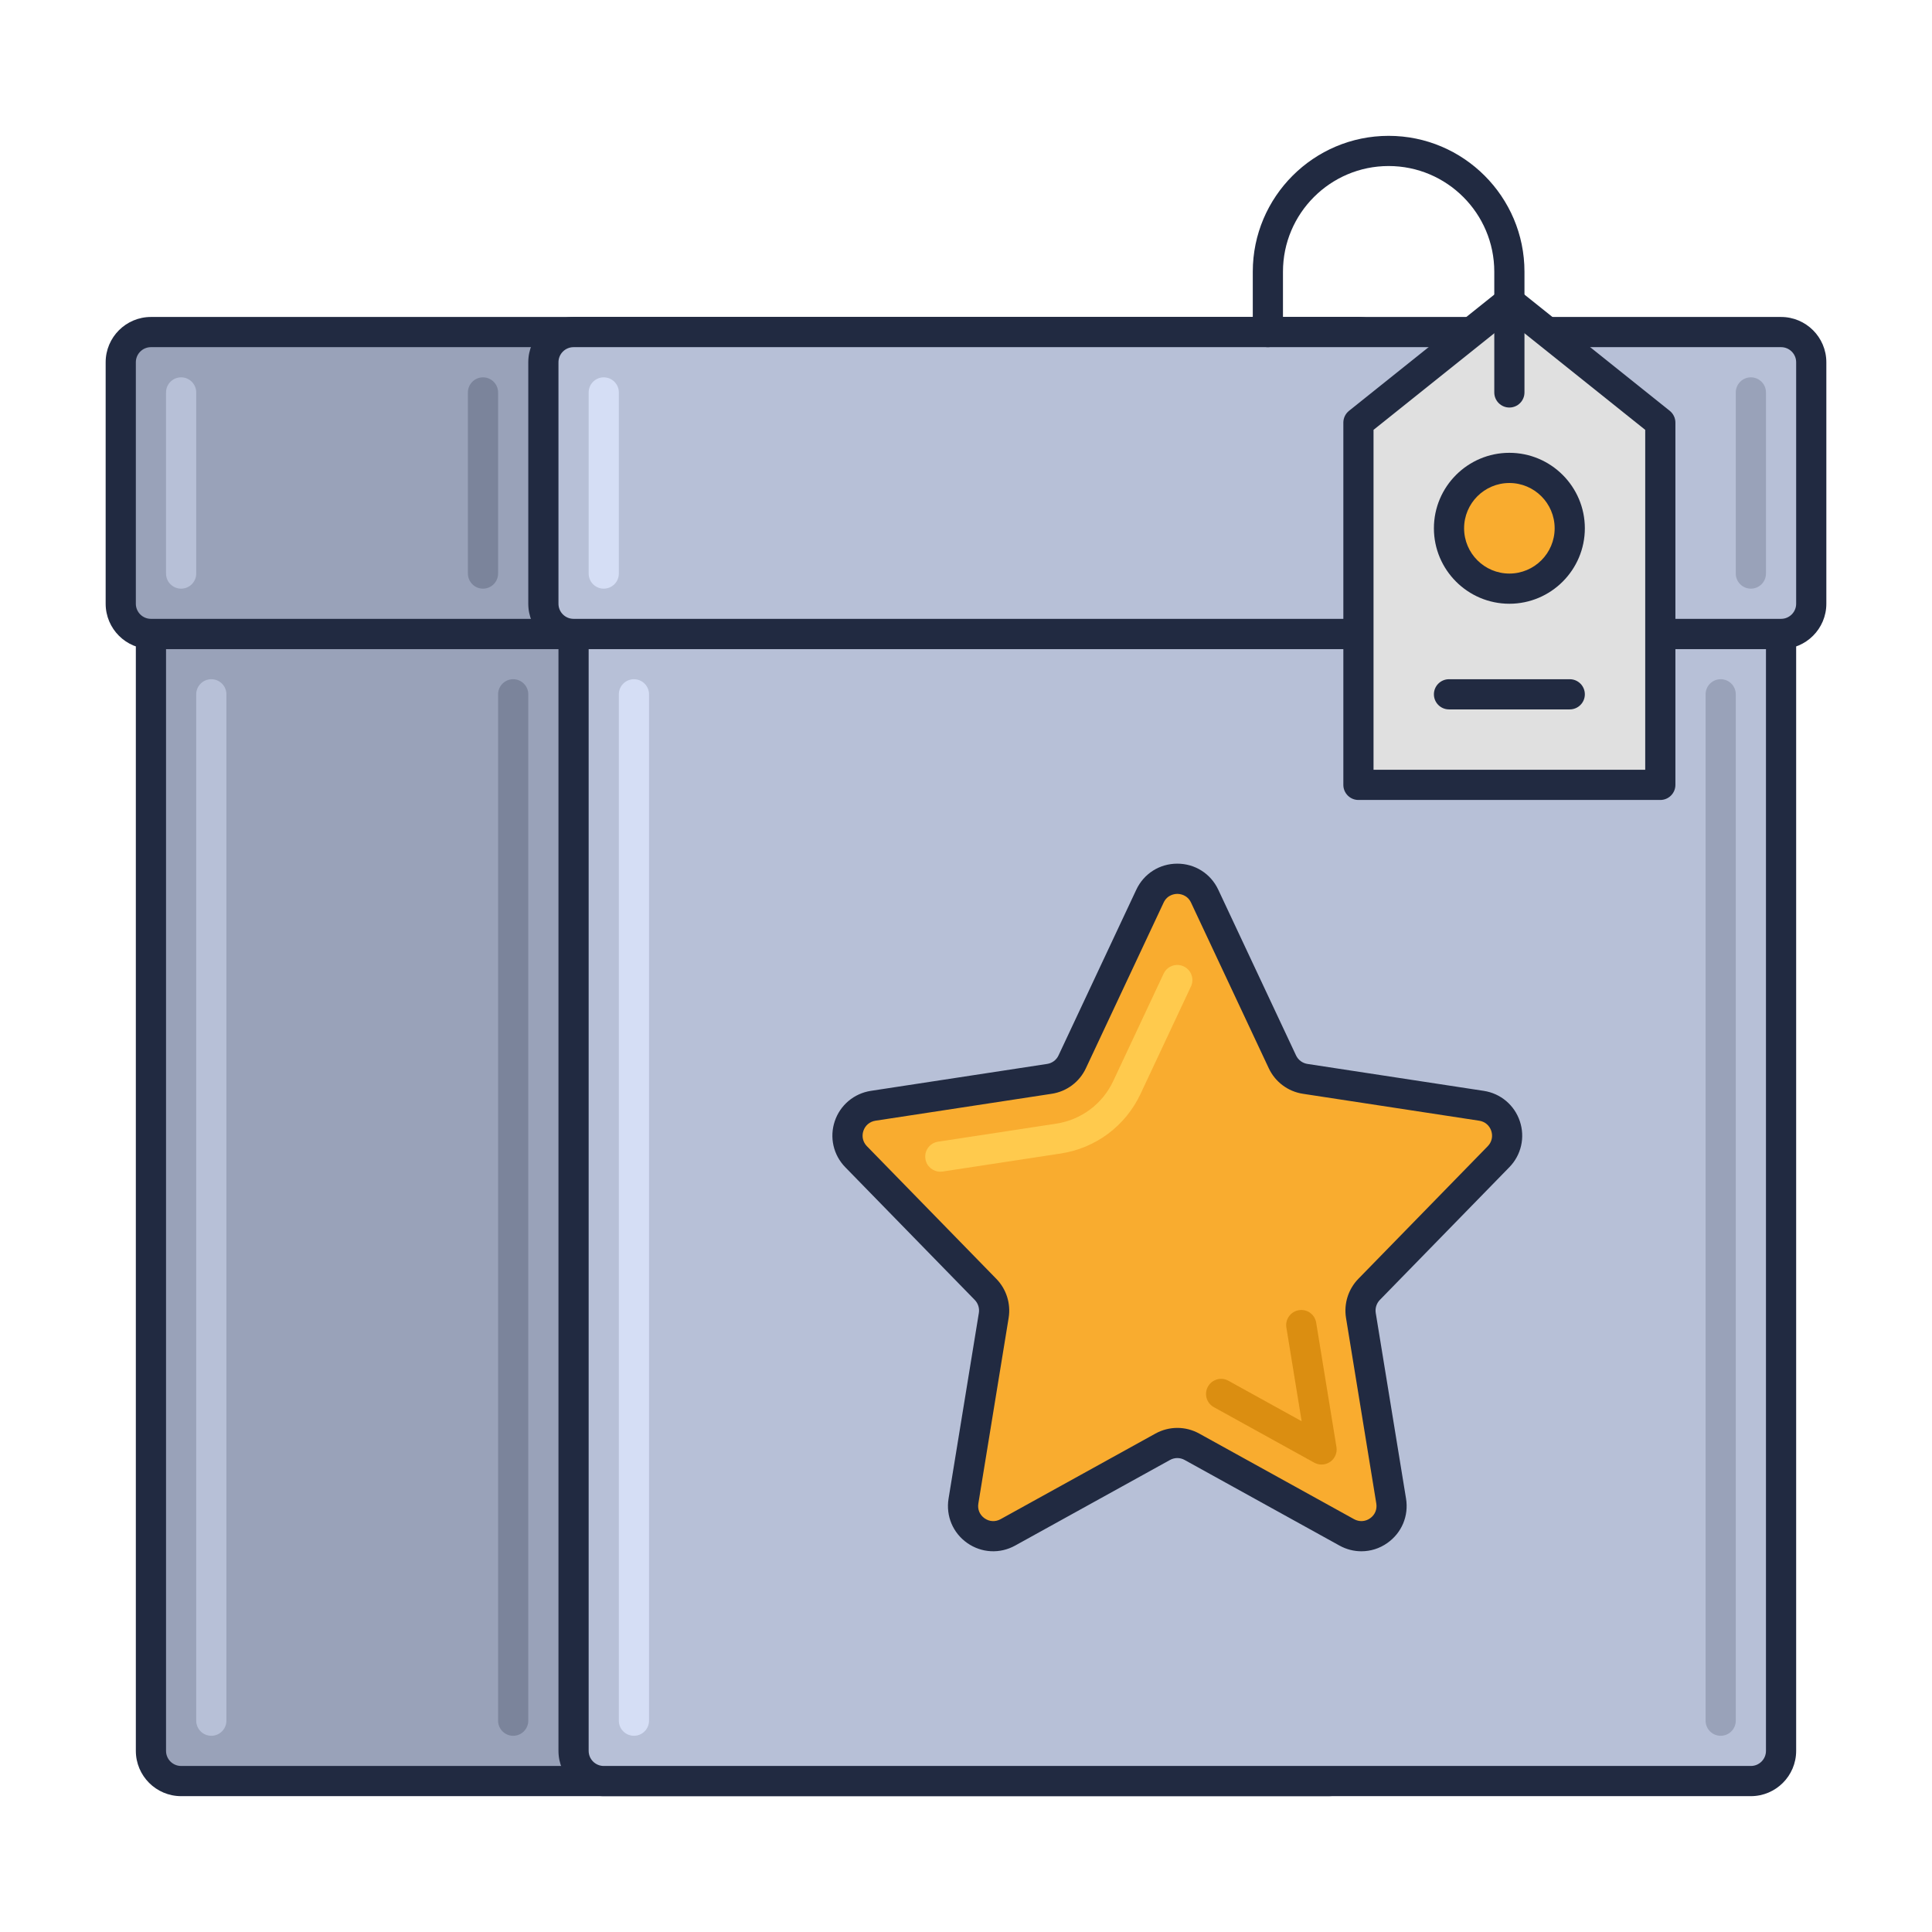 <svg id="Icon_Set" enable-background="new 0 0 64 64" height="512" viewBox="0 0 64 64" width="512" xmlns="http://www.w3.org/2000/svg"><path d="m44 59h-38c-.552 0-1-.448-1-1v-37h40v37c0 .552-.448 1-1 1z" fill="#99a2b9"/><path d="m44 59.5h-38c-.827 0-1.5-.673-1.5-1.5v-37c0-.276.224-.5.5-.5h40c.276 0 .5.224.5.5v37c0 .827-.673 1.5-1.5 1.5zm-38.5-38v36.5c0 .276.224.5.5.5h38c.276 0 .5-.224.5-.5v-36.5z" fill="#212a41"/><path d="m45 21h-40c-.552 0-1-.448-1-1v-8c0-.552.448-1 1-1h40c.552 0 1 .448 1 1v8c0 .552-.448 1-1 1z" fill="#99a2b9"/><path d="m45 21.5h-40c-.827 0-1.5-.673-1.5-1.5v-8c0-.827.673-1.5 1.5-1.5h40c.827 0 1.5.673 1.5 1.5v8c0 .827-.673 1.5-1.5 1.5zm-40-10c-.276 0-.5.224-.5.5v8c0 .276.224.5.5.5h40c.276 0 .5-.224.5-.5v-8c0-.276-.224-.5-.5-.5z" fill="#212a41"/><path d="m58 59h-38c-.552 0-1-.448-1-1v-37h40v37c0 .552-.448 1-1 1z" fill="#b7c0d7"/><path d="m58 59.5h-38c-.827 0-1.5-.673-1.5-1.5v-37c0-.276.224-.5.5-.5h40c.276 0 .5.224.5.5v37c0 .827-.673 1.5-1.5 1.5zm-38.5-38v36.5c0 .276.224.5.5.5h38c.276 0 .5-.224.5-.5v-36.5z" fill="#212a41"/><path d="m59 21h-40c-.552 0-1-.448-1-1v-8c0-.552.448-1 1-1h40c.552 0 1 .448 1 1v8c0 .552-.448 1-1 1z" fill="#b7c0d7"/><path d="m59 21.5h-40c-.827 0-1.5-.673-1.5-1.5v-8c0-.827.673-1.5 1.5-1.5h40c.827 0 1.5.673 1.5 1.5v8c0 .827-.673 1.5-1.5 1.5zm-40-10c-.276 0-.5.224-.5.5v8c0 .276.224.5.5.5h40c.276 0 .5-.224.5-.5v-8c0-.276-.224-.5-.5-.5z" fill="#212a41"/><path d="m39.905 29.686 2.576 5.489c.142.302.425.513.754.564l5.841.892c.805.123 1.133 1.104.565 1.687l-4.288 4.395c-.222.227-.322.546-.271.859l1.004 6.153c.134.824-.74 1.44-1.471 1.036l-5.13-2.836c-.301-.166-.667-.166-.968 0l-5.13 2.836c-.731.404-1.605-.212-1.471-1.036l1.004-6.153c.051-.313-.05-.632-.271-.859l-4.288-4.395c-.568-.583-.24-1.564.565-1.687l5.841-.892c.33-.05.613-.262.754-.564l2.576-5.489c.358-.766 1.448-.766 1.808 0z" fill="#f9ac2f"/><path d="m45.099 51.388c-.249 0-.498-.062-.727-.189l-5.13-2.836c-.152-.084-.332-.084-.484 0l-5.13 2.836c-.506.28-1.116.247-1.589-.086s-.71-.896-.617-1.468l1.004-6.153c.025-.156-.025-.316-.136-.43l-4.289-4.396c-.395-.404-.528-.988-.349-1.523s.638-.921 1.196-1.007l5.84-.892c.166-.025.307-.131.377-.282l2.576-5.489c.25-.532.77-.863 1.358-.863s1.108.331 1.358.863l2.576 5.489c.071.151.212.256.377.282l5.841.892c.558.085 1.017.471 1.196 1.007s.046 1.119-.349 1.523l-4.289 4.396c-.11.113-.161.274-.136.43l1.004 6.152c.093.572-.143 1.134-.617 1.468-.258.184-.559.276-.861.276zm-6.099-21.777c-.075 0-.327.021-.453.288l-2.576 5.489c-.213.454-.636.77-1.132.845l-5.839.892c-.189.029-.338.155-.399.336s-.017.371.116.508l4.289 4.396c.331.339.483.82.407 1.289l-1.004 6.153c-.032.193.045.376.206.489.159.112.358.124.53.029l5.13-2.836c.455-.251.998-.25 1.451 0l5.13 2.836c.171.094.37.083.53-.029.161-.113.237-.296.206-.489l-1.004-6.153c-.076-.469.077-.95.407-1.289l4.289-4.396c.133-.137.177-.327.116-.508s-.21-.307-.399-.336l-5.84-.892c-.496-.076-.918-.392-1.131-.845l-2.576-5.489c-.127-.267-.379-.288-.454-.288z" fill="#212a41"/><path d="m31.149 38.814c-.243 0-.456-.177-.494-.424-.042-.273.146-.528.418-.57l3.917-.598c.827-.126 1.532-.653 1.886-1.409l1.671-3.56c.117-.249.413-.358.665-.24.25.117.357.415.24.665l-1.671 3.56c-.497 1.059-1.483 1.796-2.64 1.973l-3.917.598c-.025.003-.05.005-.075.005z" fill="#ffca4d"/><path d="m55 26h-10v-12l5-4 5 4z" fill="#e0e0e0"/><g fill="#212a41"><path d="m55 26.5h-10c-.276 0-.5-.224-.5-.5v-12c0-.152.069-.295.188-.391l5-4c.183-.146.442-.146.625 0l5 4c.118.096.187.239.187.391v12c0 .276-.224.5-.5.5zm-9.5-1h9v-11.26l-4.5-3.6-4.5 3.6z"/><path d="m50 13.5c-.276 0-.5-.224-.5-.5v-4c0-1.93-1.57-3.5-3.5-3.5s-3.5 1.57-3.5 3.5v2c0 .276-.224.5-.5.5s-.5-.224-.5-.5v-2c0-2.481 2.019-4.5 4.5-4.5s4.5 2.019 4.5 4.5v4c0 .276-.224.5-.5.5z"/><path d="m52 23.5h-4c-.276 0-.5-.224-.5-.5s.224-.5.5-.5h4c.276 0 .5.224.5.5s-.224.5-.5.5z"/></g><circle cx="50" cy="17.5" fill="#f9ac2f" r="2"/><path d="m50 20c-1.378 0-2.5-1.122-2.5-2.5s1.122-2.5 2.5-2.5 2.5 1.122 2.5 2.5-1.122 2.5-2.5 2.5zm0-4c-.827 0-1.5.673-1.5 1.5s.673 1.5 1.5 1.5 1.5-.673 1.5-1.5-.673-1.5-1.5-1.5z" fill="#212a41"/><path d="m21 57.5c-.276 0-.5-.224-.5-.5v-34c0-.276.224-.5.5-.5s.5.224.5.5v34c0 .276-.224.5-.5.5z" fill="#d5def5"/><path d="m7 57.5c-.276 0-.5-.224-.5-.5v-34c0-.276.224-.5.5-.5s.5.224.5.5v34c0 .276-.224.5-.5.5z" fill="#b7c0d7"/><path d="m17 57.5c-.276 0-.5-.224-.5-.5v-34c0-.276.224-.5.5-.5s.5.224.5.5v34c0 .276-.224.5-.5.5z" fill="#7b849b"/><path d="m57 57.5c-.276 0-.5-.224-.5-.5v-34c0-.276.224-.5.5-.5s.5.224.5.5v34c0 .276-.224.5-.5.5z" fill="#99a2b9"/><path d="m20 19.5c-.276 0-.5-.224-.5-.5v-6c0-.276.224-.5.5-.5s.5.224.5.5v6c0 .276-.224.5-.5.5z" fill="#d5def5"/><path d="m6 19.5c-.276 0-.5-.224-.5-.5v-6c0-.276.224-.5.5-.5s.5.224.5.5v6c0 .276-.224.5-.5.5z" fill="#b7c0d7"/><path d="m16 19.5c-.276 0-.5-.224-.5-.5v-6c0-.276.224-.5.5-.5s.5.224.5.5v6c0 .276-.224.5-.5.5z" fill="#7b849b"/><path d="m58 19.5c-.276 0-.5-.224-.5-.5v-6c0-.276.224-.5.5-.5s.5.224.5.5v6c0 .276-.224.5-.5.5z" fill="#99a2b9"/><path d="m43.779 48.515c-.083 0-.167-.021-.242-.062l-3.327-1.839c-.242-.133-.33-.438-.196-.679.133-.242.438-.33.679-.196l2.426 1.341-.506-3.104c-.044-.272.141-.53.413-.574.278-.045.53.141.574.413l.672 4.12c.031.189-.049.379-.206.489-.085.06-.186.091-.287.091z" fill="#db8e11"/></svg>
